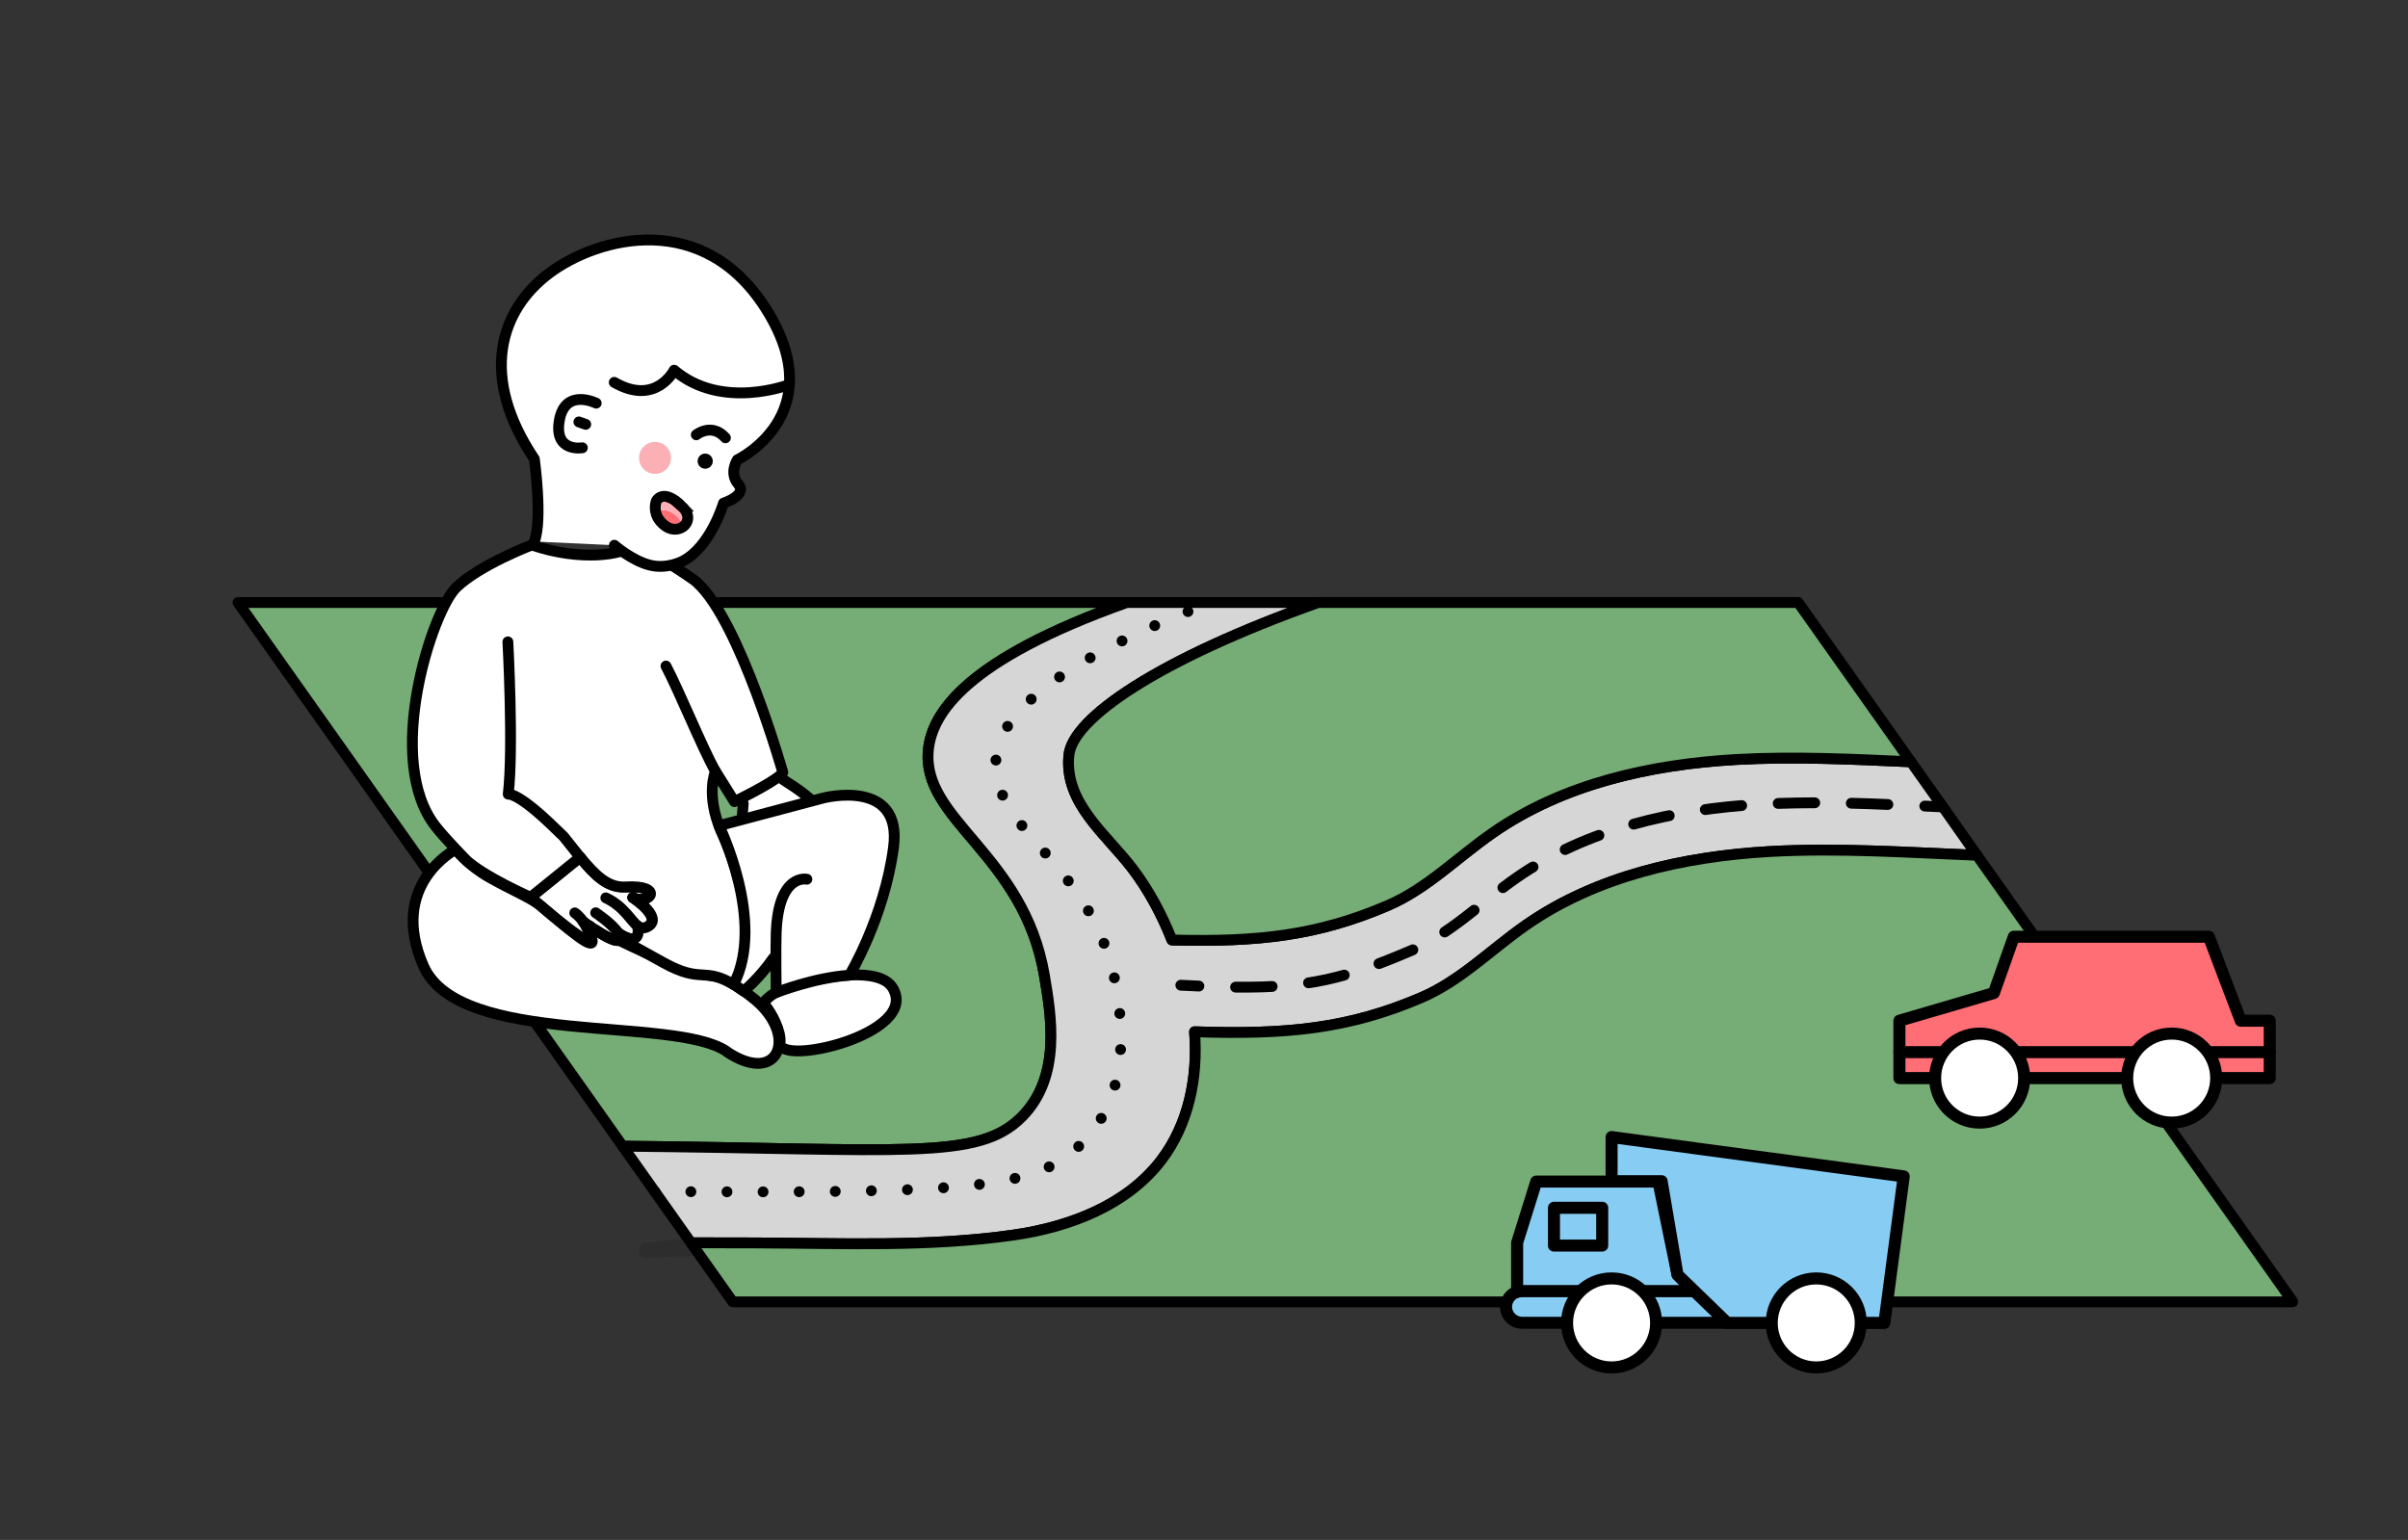 <?xml version="1.0" encoding="UTF-8"?><svg xmlns="http://www.w3.org/2000/svg" viewBox="0 0 200.13 128"><rect x="0" y="0" width="200.13" height="128" fill="#333333" stroke="none"/><defs><style>.cls-1{fill:#87ccf3;}.cls-1,.cls-2,.cls-3,.cls-4,.cls-5,.cls-6,.cls-7,.cls-8,.cls-9,.cls-10,.cls-11,.cls-12{stroke-linecap:round;stroke-linejoin:round;}.cls-1,.cls-2,.cls-3,.cls-4,.cls-5,.cls-6,.cls-7,.cls-8,.cls-9,.cls-10,.cls-11,.cls-12,.cls-13{stroke:#000;}.cls-2,.cls-14{fill:#ff6d75;}.cls-3,.cls-15,.cls-10{fill:#fff;}.cls-4,.cls-6,.cls-8,.cls-11,.cls-12,.cls-13{fill:none;}.cls-16{opacity:.11;}.cls-17{fill:#fab0b4;}.cls-5{fill:#76ac75;}.cls-5,.cls-7,.cls-9,.cls-10,.cls-11,.cls-13{stroke-width:.9px;}.cls-6{stroke-dasharray:0 0 3.04 3.04;}.cls-6,.cls-8,.cls-12{stroke-width:.9px;}.cls-7{fill:#d6d6d6;}.cls-8{stroke-dasharray:0 3;}.cls-9{fill:#fce9b9;}.cls-13{stroke-miterlimit:10;}</style></defs><g id="Calque_2"><g class="cls-16"><path d="M94.23,58.84c-.91,.25-.95,1.25-.98,2.04-.04,.9,.05,1.86,.55,2.63,.82,1.24,2.74,1.53,3.64,.25l-1.14-.15c.29,1.85,1.61,3.43,3.31,4.17,1.78,.77,3.77,.48,5.29-.7s2.55-3.17,2.09-5.07c-.45-1.85-2.54-2.56-4.24-2.13l.79,.6c0-2.38,.46-5.69-2.21-6.89-.92-.41-2.05-.36-2.81,.34s-.99,1.78-.53,2.71l.37-.92c-1.78,.25-3.78-.59-5.32,.73-1.06,.91-1.13,2.63,.04,3.45,.66,.46,1.28-.62,.63-1.08-.34-.24-.3-.76-.13-1.09,.26-.5,.85-.7,1.37-.78,1.23-.19,2.49,.15,3.73-.02,.43-.06,.53-.6,.37-.92-.28-.56,.17-1.24,.73-1.4,.71-.2,1.47,.25,1.88,.81,1.05,1.4,.62,3.44,.62,5.05,0,.41,.4,.7,.79,.6,1.4-.35,2.82,.38,2.75,1.95-.06,1.41-.98,2.69-2.18,3.39-2.56,1.49-5.71-.33-6.16-3.14-.09-.59-.87-.54-1.14-.15-.46,.65-1.43-.07-1.65-.56-.19-.43-.23-.89-.22-1.36,0-.12,.01-1.15,.07-1.17,.78-.21,.45-1.41-.33-1.21h0Z"/></g><g class="cls-16"><path d="M96.46,64.45c0,1.62-.01,3.24-.02,4.86,0,.36-.01,.72,.19,1.03,.21,.33,.56,.44,.92,.51,.8,.15,1.6,.29,2.39,.44,.3,.06,.71-.08,.77-.44,.16-1,.22-2.01,.13-3.03-.03-.34-.27-.62-.62-.62-.32,0-.65,.29-.62,.62,.07,.9,.06,1.8-.09,2.69l.77-.44c-.68-.13-1.36-.25-2.03-.38-.16-.03-.32-.06-.48-.09-.01,0-.18-.04-.18-.04,.05,.1,.08,.13,.1,.08,0,0,0,0,0-.01,.04-.03,0-.35,0-.41v-.56c0-1.41,.01-2.82,.02-4.24,0-.8-1.25-.81-1.25,0h0Z"/></g><g class="cls-16"><path d="M119.86,54.85l-2.18-.21c-.61-.06-1.26-.16-1.85,.04-1.07,.35-1.63,1.51-1.77,2.56-.32,2.28,1.29,4.44,3.58,4.75l-.44-.44c.51,2.01,3.21,2.86,5.05,2.62,1.03-.13,1.95-.69,2.4-1.66s.39-2.12,.26-3.17l-.46,.6c2.06-.54,2.8-3.08,1.66-4.79-1.37-2.05-3.97-2.16-6.06-1.27-.74,.31-.1,1.39,.63,1.08,1.4-.59,3.24-.6,4.26,.7,.8,1.02,.57,2.72-.82,3.08-.24,.06-.49,.34-.46,.6,.17,1.42,.27,3.37-1.58,3.6-1.22,.15-3.33-.36-3.68-1.72-.05-.19-.23-.41-.44-.44-1.67-.23-2.93-1.65-2.68-3.38,.13-.88,.54-1.62,1.5-1.59,1.02,.03,2.05,.19,3.07,.28,.8,.08,.8-1.17,0-1.25h0Z"/></g><g class="cls-16"><path d="M116.98,61.52c-.08,1.87,.02,3.73,.29,5.58,.05,.34,.48,.51,.77,.44,.65-.17,1.31-.3,1.95-.51,.33-.1,.62-.28,.76-.61s.04-.7-.02-1.05c-.23-1.34-.47-2.68-.7-4.02-.06-.33-.47-.52-.77-.44-.35,.1-.49,.44-.44,.77,.2,1.13,.4,2.26,.59,3.39,.05,.28,.1,.56,.15,.85,.05,.32-.04-.18,.17-.12-.07-.02-.29,.08-.36,.1-.56,.14-1.11,.29-1.67,.43l.77,.44c-.25-1.74-.32-3.5-.24-5.25,.01-.34-.3-.62-.62-.62-.35,0-.61,.29-.62,.62h0Z"/></g><g class="cls-16"><path d="M134.54,57.53c.55-1.27,1.48-2.24,2.72-2.84l-.86-.22c1.37,2,3.44,3.26,5.5,4.46l.48-1.14c-3.52-.83-7.14-1.13-10.74-.86-.58,.04-.78,.64-.44,1.07,.78,1.01,.87,2.37,.93,3.59,.05,1.04,.06,2.57,1.46,2.64,.72,.04,1.5-.16,2.22-.25,.79-.1,1.58-.2,2.38-.3,1.62-.21,3.24-.42,4.87-.62,.35-.04,.61-.25,.62-.62,.08-1.83-.21-3.64-.86-5.35-.28-.74-1.49-.42-1.21,.33,.62,1.61,.89,3.29,.82,5.02l.62-.62c-2.98,.38-5.96,.78-8.94,1.15-.22,.03-.46,.12-.6-.08-.12-.17-.09-.54-.1-.73-.03-.6-.05-1.21-.12-1.81-.14-1.18-.46-2.26-1.2-3.21l-.44,1.07c3.5-.26,7,0,10.41,.82,.68,.16,1.11-.78,.48-1.14-1.86-1.07-3.81-2.19-5.06-4.01-.2-.29-.53-.38-.86-.22-1.41,.69-2.54,1.86-3.17,3.29-.32,.73,.76,1.37,1.08,.63h0Z"/></g><g class="cls-16"><path d="M97.59,81.13c-.29,2.5,.37,5.03-.03,7.51-.37,2.34-2.04,4.16-3.67,5.76-3,2.96-6.69,5.23-10.68,6.57-4.57,1.53-9.38,1.64-14.15,1.8-5.13,.17-10.26,.35-15.39,.52v1.25c9.31-1.01,18.68-2.02,27.75-4.44,3.59-.96,7.36-2.15,9.26-5.62,1.72-3.14,1.68-6.93,1.57-10.4-.03-.8-1.28-.81-1.25,0,.11,3.34,.22,7.11-1.57,10.08-2.1,3.48-6.54,4.32-10.19,5.21-8.39,2.06-16.99,2.99-25.56,3.92-.78,.08-.82,1.28,0,1.25,4.3-.15,8.61-.29,12.91-.44s8.27-.14,12.33-.8c6.91-1.12,13.61-4.78,17.95-10.33,1.18-1.51,1.89-3.13,2.02-5.05,.16-2.27-.32-4.52-.05-6.79,.09-.8-1.16-.79-1.25,0h0Z"/></g><g class="cls-16"><path d="M98.13,83.28c.51,1.9-.8,3.88-1.65,5.51-.83,1.58-1.73,3.13-2.7,4.64s-1.97,2.92-3.05,4.32c-.36,.46-1.28,2.03-1.87,2.14-.27,.23-.34,.15-.2-.23,.03-.15,.08-.29,.16-.43,.17-.38,.44-.72,.68-1.05,3.78-5.29,9.98-9.1,11.17-15.93,.14-.78-.96-1.11-1.21-.33-1.88,5.93-6.36,10.67-11.77,13.59-6.28,3.38-13.57,4.25-20.6,3.91-.8-.04-.8,1.21,0,1.25,7.37,.36,15.03-.63,21.56-4.26,5.55-3.09,10.09-8.04,12.02-14.16l-1.21-.33c-.77,4.42-3.87,7.69-6.86,10.81-1.43,1.49-2.85,2.98-4.06,4.65-.65,.9-1.8,2.53-.82,3.63,1.19,1.33,2.6-.75,3.25-1.56,1.34-1.67,2.6-3.4,3.76-5.2,1.22-1.88,2.33-3.82,3.33-5.82,.86-1.72,1.79-3.51,1.26-5.48-.21-.78-1.41-.45-1.21,.33h0Z"/></g><g class="cls-16"><path d="M144.75,94.07c-.93,1.14-.77,2.74,.31,3.75,.97,.91,2.97,1.48,4.22,.86,1.36-.67,1.45-2.36,.88-3.58-.76-1.62-2.29-2.76-3.92-3.39-.3-.12-.7,.13-.77,.44-.18,.82-.48,1.53-.94,2.23l.71-.29c-.76-.2-1.58-.33-2.31-.61-.67-.25-.6-.45-.59-1.13,0-.38,.01-.77,.02-1.15,.01-.78-.21-1.9,.93-1.7,.55,.1,1.04,.34,1.61,.24,.86-.15,1.3-.83,1.55-1.61,.14-.46,.19-.99,.4-1.42,.36-.74,1.5-.5,2.18-.49,1.69,.02,3.38,.03,5.07,.05,.44,0,.88,0,1.31,.01s.71-.16,.79,.31c.08,.52-.12,.94,.17,1.46,.61,1.1,1.86,1.35,3.01,1.44,.2,.01,.93-.02,1.08,.1,.22,.18,.05,1.11,.05,1.36-.01,.88-.03,1.77-.04,2.65l.79-.6c-1.33-.2-3.08-.78-4.37-.2-.88,.4-1.48,1.38-1.08,2.33,.83,1.98,4.07,1.12,3.92-.98-.07-.98-.91-1.82-1.88-1.95-1.03-.14-1.86,.57-2.24,1.48-.65,1.56-.76,4.93,1.29,5.51,1.12,.32,2.2-.53,2.59-1.53,.59-1.5-.35-2.97-1.21-4.14-.47-.64-1.56-.02-1.08,.63s1.02,1.34,1.18,2.13c.13,.63-.16,1.7-.97,1.73-1.23,.04-.98-2.66-.8-3.39,.13-.55,.44-1.3,1.15-1.18,.95,.17,.92,1.43-.02,1.56-.39,.05-1.11-.16-.65-.85,.24-.37,.9-.34,1.27-.33,.85,.04,1.73,.25,2.57,.37,.4,.06,.78-.16,.79-.6,.01-.82,.02-1.64,.04-2.46,0-.66,.19-1.51-.13-2.12-.6-1.14-2.36-.58-3.36-.96-.89-.34-.8-.91-.76-1.7,.02-.5-.15-.91-.6-1.15-.54-.29-1.28-.17-1.86-.17-.88,0-1.75-.02-2.63-.03-1.63-.02-3.38-.21-5-.02-.98,.11-1.54,.71-1.84,1.62-.14,.43-.2,.88-.35,1.3-.28,.76-.78,.63-1.46,.44-.97-.27-1.97-.2-2.42,.83-.27,.62-.21,1.37-.23,2.03-.01,.76-.2,1.74,.04,2.46,.17,.54,.6,.77,1.12,.93,.87,.27,1.77,.46,2.64,.69,.28,.07,.55-.05,.71-.29,.51-.78,.86-1.62,1.06-2.53l-.77,.44c.86,.33,1.63,.84,2.27,1.51,.6,.64,1.5,1.83,.95,2.74-.92,1.54-4.92-.44-3.49-2.21,.5-.62-.38-1.51-.88-.88h0Z"/></g><g class="cls-16"><path d="M154.58,94.49h-4.28c-.34,0-.62,.29-.62,.62s.29,.62,.62,.62h4.28c.34,0,.62-.29,.62-.62s-.29-.62-.62-.62h0Z"/></g><g class="cls-16"><path d="M115.68,90.6c-3.13-1.19-6.43,1.6-5.65,4.9,.71,3.02,4.62,3.72,6.43,1.26l-1.14-.15c.47,3.04,3.32,5.08,6.21,5.54,1.55,.25,3.33,.14,4.63-.84,1.19-.9,1.63-2.44,1.03-3.81l-.22,.86c1.68-.98,3.61-2.43,3.14-4.64-.43-2.06-2.63-3.42-4.46-4.09-.58-.21-1.2-.35-1.82-.33-.74,.03-1.32,.2-2.05-.08-1.23-.47-2.49-.8-3.8-.91-1.41-.13-5.33-.23-4.78,2.2,.18,.78,1.38,.45,1.21-.33-.26-1.16,4.96-.41,5.42-.29,.84,.22,1.67,.72,2.53,.82,.91,.1,1.69-.26,2.63,.02,1.41,.41,3.31,1.49,3.82,2.97,.6,1.74-1.21,2.85-2.48,3.59-.32,.18-.36,.55-.22,.86,.62,1.41-.86,2.51-2.06,2.77-1.13,.24-2.34,.1-3.43-.25-2.04-.65-3.76-2.19-4.1-4.37-.09-.59-.86-.53-1.14-.15-1.32,1.79-3.99,.74-4.2-1.32-.23-2.33,2.1-3.8,4.17-3.01,.75,.29,1.08-.92,.33-1.21h0Z"/></g><g class="cls-16"><path d="M116.07,98.5c0,1.73,.01,3.45,.02,5.18,0,.32,.29,.65,.62,.62,1.46-.1,2.9,.03,4.32,.39,.39,.1,.79-.19,.79-.6,0-.81,.01-1.62,.02-2.43s-1.24-.81-1.25,0-.01,1.62-.02,2.43l.79-.6c-1.51-.39-3.09-.54-4.65-.43l.62,.62c0-1.73-.01-3.45-.02-5.18,0-.8-1.25-.81-1.25,0h0Z"/></g></g><g id="Calque_1"><path class="cls-5" d="M86.8,81.06c.57,3.38,1.44,8.46-1.89,11.79-3.65,3.65-9.75,2.64-33.16,2.42L19.78,50.08H93.65c-13.32,4.74-16.17,9.17-16.49,12.22-.62,5.86,7.91,8.65,9.64,18.76Z"/><polygon class="cls-15" points="48.13 71.65 44.59 74.63 48.61 77.73 47.93 75.68 50.45 77.62 51.02 77.57 49.51 75.69 51.62 77.31 52.5 77.84 52.79 77.14 50.35 74.75 50.56 74.49 52.66 76.24 53.47 76.9 53.93 76.45 52.47 74.69 53.68 74.51 53.68 74.03 51.04 73.78 49.26 72.69 48.13 71.65"/><polygon class="cls-15" points="64.95 64.69 61.95 66.38 61.95 67.91 67.32 66.4 64.95 64.69"/><path class="cls-7" d="M164.31,71.09c-5.75-.23-11.5-.63-17.24-.31-7.12,.41-14.38,2.03-20.24,6.11-2.9,2.02-5.45,4.64-8.7,6.03-6.03,2.58-11.17,3.1-18.85,2.84,.3,3.78-.49,7.7-2.78,10.69-2.85,3.72-7.58,5.53-12.22,6.2-7.05,1.02-14.37,.69-21.48,.66-2.05-.01-3.87-.01-5.37-.01l-3.01-4.26-2.67-3.77c23.41,.22,29.51,1.23,33.16-2.42,3.33-3.33,2.46-8.41,1.89-11.79-1.73-10.11-10.26-12.9-9.64-18.76,.32-3.05,3.17-7.48,16.49-12.22h15.91c-13.31,4.73-20.4,9.62-20.72,12.67-.42,4.01,3.12,6.6,5.28,9.45,1.32,1.73,2.43,3.78,3.28,5.93,7.19,.19,12.15-.38,17.93-2.86,3.25-1.39,5.8-4.01,8.71-6.03,5.85-4.08,13.11-5.7,20.24-6.11,4.85-.27,9.69-.03,14.54,.19l2.65,3.74,2.84,4.03Z"/><path class="cls-5" d="M158.82,63.32c-4.85-.22-9.69-.46-14.54-.19-7.13,.41-14.39,2.03-20.24,6.11-2.91,2.02-5.46,4.64-8.71,6.03-5.78,2.48-10.74,3.05-17.93,2.86-.85-2.15-1.96-4.2-3.28-5.93-2.16-2.85-5.7-5.44-5.28-9.45,.32-3.05,7.41-7.94,20.72-12.67h39.89l9.37,13.24Z"/><path class="cls-5" d="M190.54,108.17v.04H60.9l-3.47-4.91c1.5,0,3.32,0,5.37,.01,7.11,.03,14.43,.36,21.48-.66,4.64-.67,9.37-2.48,12.22-6.2,2.29-2.99,3.08-6.91,2.78-10.69,7.68,.26,12.82-.26,18.85-2.84,3.25-1.39,5.8-4.01,8.7-6.03,5.86-4.08,13.12-5.7,20.24-6.11,5.74-.32,11.49,.08,17.24,.31l26.23,37.08Z"/><path class="cls-10" d="M60.39,87.39c-4.42-3-22.2-.31-25.19-7.09-2.98-6.78,2.67-9.7,2.67-9.7,0,0,.96,1.28,2.81,2.33,1.85,1.05,3.41,1.67,4.25,2.35,2.11,1.76,4.77,4.15,4.22,2.64-.14-.39-.3-.72-.46-.98l.76,.34s0,0,.01,0c.74,.48,1.67,1.02,1.97,.87,.71,.34,1.43,.69,2.15,1.01,2.31,1.06,4.57,1.93,6.19,2,.17,0,.71,.33,1.21,.66,.37,.24,.71,.48,.85,.57,.2,.13,.4,.29,.62,.46,4.04,3.07,2.36,7.54-2.07,4.55Z"/><path class="cls-11" d="M48.61,76.8c.06,.03,.13,.06,.2,.09,.08,.04,.16,.07,.24,.11"/><path class="cls-11" d="M53.91,76.99c-.37,.23-.63,.2-.9,0,.29,1.91-1.49,.67-1.62,.58,.1,.16,.16,.32,.13,.46-.01,.06-.04,.1-.09,.12-.3,.15-1.23-.38-1.97-.87,0,0-.01,0-.01,0-.15-.1-.29-.19-.41-.28-.3-.2-.52-.37-.56-.39,.04,.06,.08,.12,.12,.19,.03,.04,.06,.09,.08,.14,.16,.26,.32,.59,.46,.98,.55,1.51-4.36-2.76-4.42-2.82-.2-.17-.42-.34-.64-.51l4.13-3.34,.07,.1c1.17,1.41,2.23,2.47,3.7,2.38,3.25-.2,2.04,1.56,.61,.88,.22,.15,2.41,1.65,1.3,2.37Z"/><path class="cls-11" d="M47.77,75.88s.33,.19,.7,.73h0"/><path class="cls-11" d="M61.31,58.79c.55,1.53,1.05,2.71,1.63,3.67,.68,1.12,1.48,1.94,2.6,2.64,2.91,1.82,4.28,3.92,2.35,4.12"/><path class="cls-11" d="M37.72,70.24c-6.27-5.05-1.59-17.73-1.59-17.73,2.57-6.12,7.36-5.37,8.06-7.19"/><path class="cls-11" d="M50.35,74.63c1.52,.71,2.08,1.92,2.67,2.36"/><path class="cls-11" d="M52.61,74.61s-.01-.01-.02-.01"/><path class="cls-11" d="M49.51,75.87s1.42,.94,1.87,1.69h0"/><path class="cls-11" d="M48.48,76.61h0"/><path class="cls-11" d="M51.39,77.57h0"/><line class="cls-11" x1="47.51" y1="70.41" x2="47.5" y2="70.41"/><path class="cls-11" d="M45.83,68.56h-.02"/><path class="cls-10" d="M59.46,64.12s-.84,1.9,.47,4.97c0,0,3.96,8.19,1.05,12.72,0,0,0,.01-.01,.02-2.51-1.48-2.64-.06-5.78-1.79-.65-.35-1.17-.65-1.61-.89l-2.06-1.14c.03-.13-.03-.29-.13-.46,.13,.1,1.92,1.33,1.62-.58,.27,.2,.53,.23,.9,0,1.11-.72-1.07-2.23-1.3-2.37,1.43,.69,2.64-1.07-.61-.88-1.48,.09-2.53-.98-3.7-2.38l-.07-.1-4.13,3.34s-3.84-1.69-5.33-3.07c0,0-1.56-1.57-2.52-2.76-4.43-5.49-.31-18.04,1.69-19.94,2-1.9,6.26-3.51,6.26-3.51,4.1,1.4,7.56,.77,8.25,.11,.03-.03,0,.03,0,0-.02-.08,1.54,.21,5.1,2.71,0,0,0,0,.01,0,.08,.06,.16,.12,.24,.18,.05,.04,.1,.09,.16,.15,3.55,3.22,7.1,15.75,7.1,15.75-.03,.06-.1,.13-.19,.22-.82,.75-3.83,2.21-3.83,2.21l-1.58-2.53Z"/><path class="cls-11" d="M61.77,66.79s-.56,5.82,.67,4.31c1.23-1.51,.77-3.75,2.42-1.89,1.65,1.86,1.35,3.08,2,1.87s-.62-2.76-.62-2.76"/><path class="cls-11" d="M67.45,70.06s3.08,3.38,1.7,.28l-1.08-1.66"/><path class="cls-10" d="M65.24,82.18c-1.3,.39-1.79,1.2-1.79,1.2,.71,.81,1.48,2.35,1.38,3.27-.23,2.06,11.63-.7,9.37-4.52-1.14-1.93-6.13-.73-6.13-.73"/><path class="cls-10" d="M67.06,73.08s-2.36-.53-2.55,4.43c-.05,1.24,0,4.99,0,4.99,0,0,3.16-1.25,6.09-1.44,0,0,2.89-4.8,3.66-10.62s-5.84-4.11-5.84-4.11l-8.66,2.3s3.9,7.98,1.22,13.18l.84,.57s1.33-1.11,2.45-2.74"/><path class="cls-9" d="M59.46,64.12c-1.16-2.11-2.95-6.54-4.11-8.76"/><path class="cls-11" d="M42.21,53.35s.48,8.86,.03,12.66c0,0,.68-.18,3.34,2.31,.08,.07,1.18,1.13,1.26,1.21l1.45,1.82"/><path class="cls-17" d="M56.81,43.77h-.02s0-.02,0-.02c0,0,0,.01,0,.02Z"/><path class="cls-8" d="M54.42,99.04h.18c26.75,.14,31.77-.15,35.61-4.32,3.34-3.61,3.21-8.56,2.64-12.22-1.73-10.95-10.67-13.24-10.06-19.58,.32-3.31,4.41-7.67,17.72-12.79"/><g><path class="cls-12" d="M98.14,81.89c.52,.03,1.02,.05,1.5,.07"/><path class="cls-6" d="M102.69,82.05c6.04,.06,9.13-.7,14.64-3.06,3.25-1.4,5.8-4.01,8.7-6.03,5.86-4.08,13.12-5.7,20.25-6.11,4.06-.23,8.12-.1,12.18,.08"/><path class="cls-12" d="M159.97,67c.5,.02,1,.05,1.5,.07"/></g><path class="cls-10" d="M44.41,45.01c.7-1.82,0-6.86,0-6.86-4.59-6.84-2.88-12.34,1.21-15.42,4.09-3.08,12.98-5.4,18.2,3.2,5.22,8.59-2.54,12.29-2.54,12.29,0,0-.72,1.1,.08,2.02,.8,.92-1.23,1.58-1.23,1.58,0,0-1.08,3.66-3.41,4.83,0,0-1.3,.7-2.76,.31-1.47-.39-2.9-1.64-2.9-1.64"/><path class="cls-11" d="M49.55,33.51s-2.58-1.29-3.06,1.42c-.48,2.7,1.91,2.29,1.91,2.29"/><circle cx="58.61" cy="38.33" r=".63"/><path class="cls-11" d="M57.87,36.14s1.28-1.03,2.42,.25"/><line class="cls-11" x1="48.11" y1="35.07" x2="48.68" y2="35.27"/><circle class="cls-17" cx="54.44" cy="38.06" r="1.33"/><path class="cls-14" d="M56.8,43.75s0,0,0,0c-.39,.28-1.01,.3-1.58-.17-.46-.38-.63-.8-.69-1.15,0,0,0,0,.02,0,.01,0,.04,0,.07-.01,.06,0,.14-.02,.25-.03,.04,0,.08,0,.12,0,.08,0,.16,0,.25,.01,.18,.02,.38,.08,.58,.19,.05,.03,.1,.05,.15,.09,.04,.02,.07,.04,.11,.08,.27,.2,.53,.52,.73,1Z"/><polygon class="cls-17" points="54.52 42.43 54.52 42.43 54.52 42.43 54.52 42.43"/><path class="cls-17" d="M56.8,43.75c-.2-.48-.46-.79-.73-1-.03-.03-.07-.06-.11-.08-.05-.04-.1-.06-.15-.09-.2-.11-.4-.16-.58-.19-.09-.01-.17-.02-.25-.01-.04,0-.08,0-.12,0-.11,0-.19,.02-.25,.03-.03,0-.06,0-.07,.01-.01,0-.02,0-.02,0-.08-.49,.08-.86,.08-.86,.72-1.03,2.12,.49,2.12,.49,.71,.63,.57,1.36,.08,1.69Z"/><path class="cls-13" d="M56.68,42.1s-1.4-1.52-2.12-.49c0,0-.16,.37-.08,.86,.06,.36,.23,.77,.69,1.15,.56,.48,1.18,.45,1.58,.17,0,0,0,0,0,0,.49-.34,.63-1.06-.08-1.69Z"/><path class="cls-11" d="M65.61,31.96s-5.61,2.19-9.58-1.19c0,0-1.51,3.01-4.98,1.01"/><g><path class="cls-1" d="M143.54,109.95s-.07,0-.1,0h-16.94c-.73,0-1.33-.6-1.33-1.33,0-.58,.38-1.08,.92-1.25,.13-.05,.27-.07,.41-.07h14.32l2.73,2.64Z"/><path class="cls-1" d="M140.75,107.31h-14.25c-.14,0-.29,.02-.41,.07v-4.09l1.59-5.08h10.15l1.59,7.74,1.34,1.35Z"/><polygon class="cls-1" points="158.22 97.78 156.61 109.96 143.55 109.96 143.54 109.95 140.82 107.31 139.42 105.96 138.1 98.18 133.94 98.18 133.94 94.51 158.22 97.78"/><circle class="cls-3" cx="133.94" cy="109.96" r="3.7"/><circle class="cls-3" cx="150.95" cy="109.96" r="3.7"/><rect class="cls-1" x="129.15" y="100.39" width="4.01" height="3.14"/></g><g><polygon class="cls-2" points="188.64 84.84 188.64 89.61 157.86 89.61 157.86 84.84 165.71 82.54 167.37 77.86 183.58 77.86 186.23 84.84 188.64 84.84"/><line class="cls-4" x1="157.86" y1="87.45" x2="188.64" y2="87.45"/><circle class="cls-3" cx="164.53" cy="89.61" r="3.7"/><circle class="cls-3" cx="180.49" cy="89.61" r="3.7"/></g></g></svg>